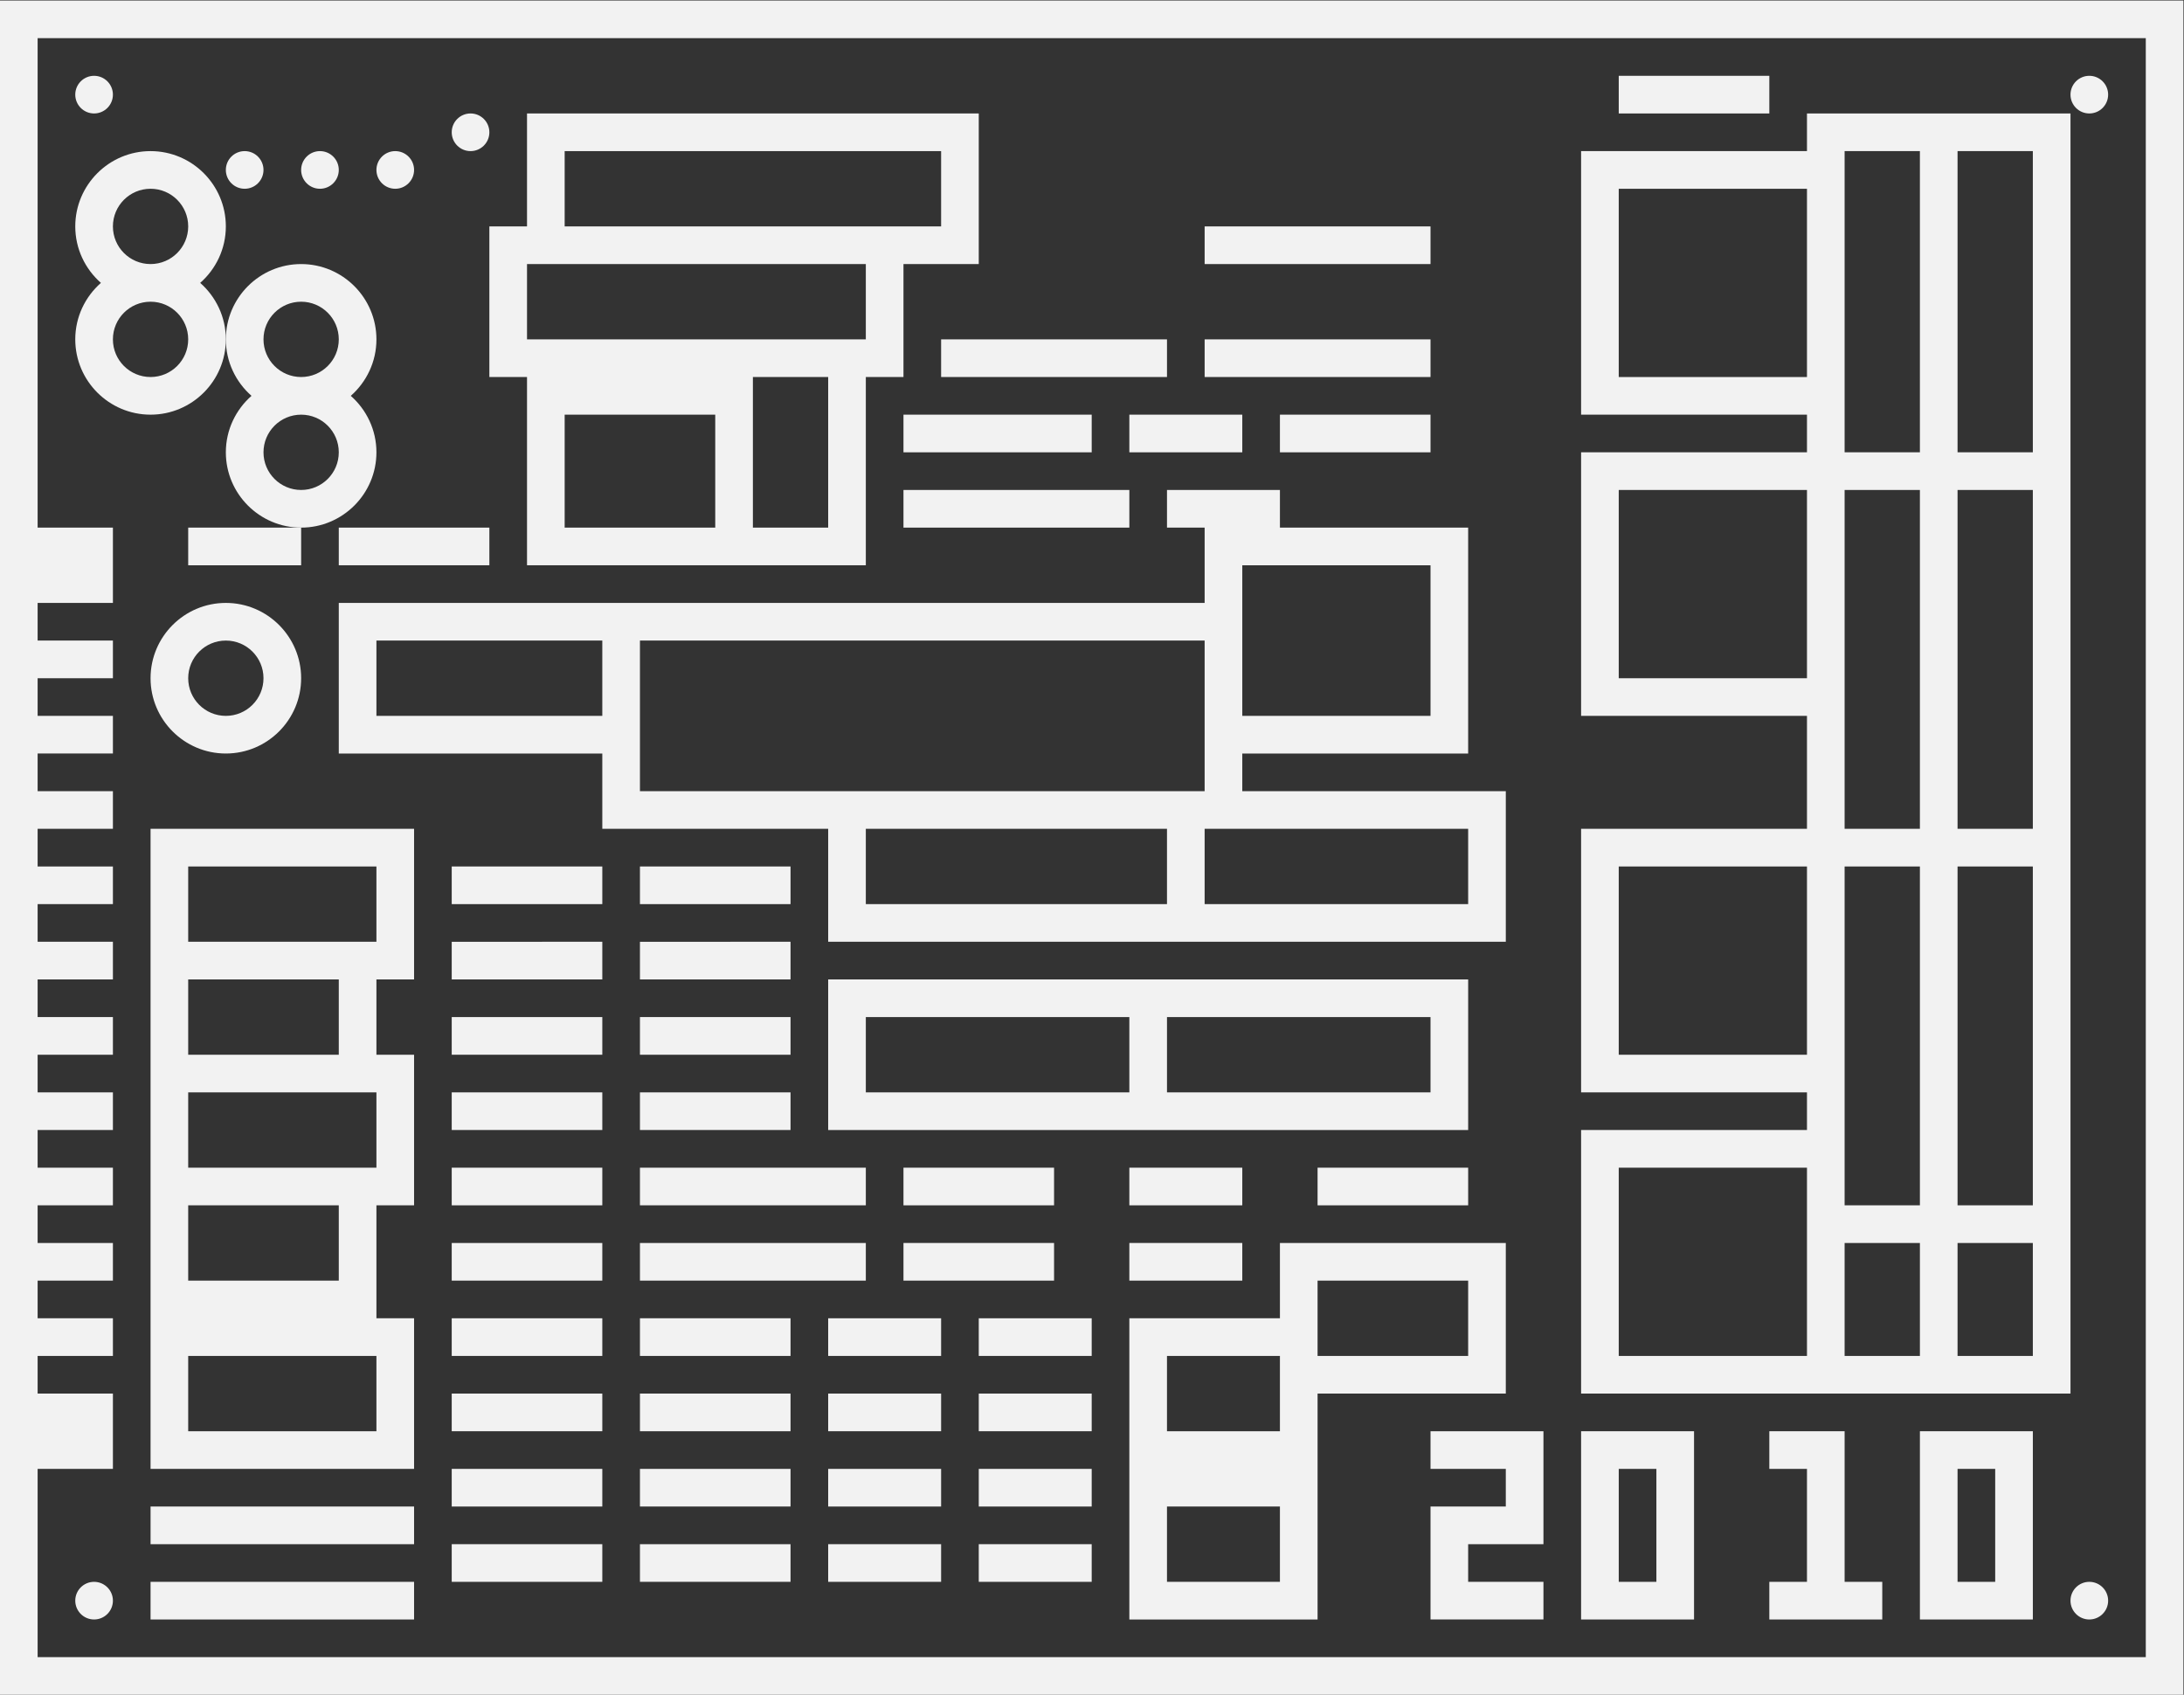<?xml version="1.0" encoding="UTF-8" standalone="no"?>
<svg
   xmlns:dc="http://purl.org/dc/elements/1.1/"
   xmlns:cc="http://creativecommons.org/ns#"
   xmlns:rdf="http://www.w3.org/1999/02/22-rdf-syntax-ns#"
   xmlns:svg="http://www.w3.org/2000/svg"
   xmlns="http://www.w3.org/2000/svg"
   viewBox="0 0 309.333 240"
   height="240"
   width="309.333"
   xml:space="preserve"
   id="svg2"
   version="1.1"><rect x="0" y="0" width="309.333" height="240" fill="#333333" stroke="none"/><defs
     id="defs6"><clipPath
       id="clipPath34"
       clipPathUnits="userSpaceOnUse"><path
         id="path32"
         d="M 0,256 H 256 V 0 H 0 Z" /></clipPath></defs><g
     transform="matrix(1.333,0,0,-1.333,-16,288)"
     id="g10"><g
       transform="translate(164,60)"
       id="g12"><path
         id="path14"
         style="fill:#f2f2f2;fill-opacity:1;fill-rule:nonzero;stroke:none"
         d="M 0,0 H 8 V -4 H 0 v -4 -8 h 4 8 v 4 H 4 v 4 h 4 4 V 0 4 H 0 Z" /></g><path
       id="path16"
       style="fill:#f2f2f2;fill-opacity:1;fill-rule:nonzero;stroke:none"
       d="m 188,48 h -4 v 12 h 4 z m -4,16 h -4 V 44 h 4 4 4 v 20 h -4 z" /><path
       id="path18"
       style="fill:#f2f2f2;fill-opacity:1;fill-rule:nonzero;stroke:none"
       d="m 224,48 h -4 v 12 h 4 z m -8,16 V 60 44 h 4 8 v 4 12 4 z" /><g
       transform="translate(208,48)"
       id="g20"><path
         id="path22"
         style="fill:#f2f2f2;fill-opacity:1;fill-rule:nonzero;stroke:none"
         d="m 0,0 v 12 4 h -4 -4 v -4 h 4 V 0 h -4 v -4 h 4 4 4 v 4 z" /></g><g
       transform="translate(240,164)"
       id="g24"><path
         id="path26"
         style="fill:#f2f2f2;fill-opacity:1;fill-rule:nonzero;stroke:none"
         d="m 0,0 v -4 -120 h -208 -8 -8 v 20 h 8 v 8 h -8 v 4 h 8 v 4 h -8 v 4 h 8 v 4 h -8 v 4 h 8 v 4 h -8 v 4 h 8 v 4 h -8 v 4 h 8 v 4 h -8 v 4 h 8 v 4 h -8 v 4 h 8 v 4 h -8 v 4 h 8 v 4 h -8 v 4 h 8 v 4 h -8 v 4 h 8 v 4 h -8 v 4 h 8 v 8 h -8 V 48 H 0 Z m 0,52 h -224 -4 v -4 -52 -4 -4 -20 -4 -60 -4 -4 -20 -4 h 4 8 8 208 4 v 4 120 4 48 4 z" /></g><g
       id="g28"><g
         clip-path="url(#clipPath34)"
         id="g30"><g
           transform="translate(22,48)"
           id="g36"><path
             id="path38"
             style="fill:#f2f2f2;fill-opacity:1;fill-rule:nonzero;stroke:none"
             d="m 0,0 c -1.104,0 -2,-0.896 -2,-2 0,-1.104 0.896,-2 2,-2 1.104,0 2,0.896 2,2 0,1.104 -0.896,2 -2,2" /></g><g
           transform="translate(22,204)"
           id="g40"><path
             id="path42"
             style="fill:#f2f2f2;fill-opacity:1;fill-rule:nonzero;stroke:none"
             d="M 0,0 C 1.104,0 2,0.896 2,2 2,3.104 1.104,4 0,4 -1.104,4 -2,3.104 -2,2 -2,0.896 -1.104,0 0,0" /></g><g
           transform="translate(234,48)"
           id="g44"><path
             id="path46"
             style="fill:#f2f2f2;fill-opacity:1;fill-rule:nonzero;stroke:none"
             d="m 0,0 c -1.104,0 -2,-0.896 -2,-2 0,-1.104 0.896,-2 2,-2 1.104,0 2,0.896 2,2 0,1.104 -0.896,2 -2,2" /></g><g
           transform="translate(234,204)"
           id="g48"><path
             id="path50"
             style="fill:#f2f2f2;fill-opacity:1;fill-rule:nonzero;stroke:none"
             d="M 0,0 C 1.104,0 2,0.896 2,2 2,3.104 1.104,4 0,4 -1.104,4 -2,3.104 -2,2 -2,0.896 -1.104,0 0,0" /></g><g
           transform="translate(68,188)"
           id="g52"><path
             id="path54"
             style="fill:#f2f2f2;fill-opacity:1;fill-rule:nonzero;stroke:none"
             d="M 0,0 H 4 36 V -8 H 32 24 20 0 Z M 4,12 H 44 V 4 H 40 36 4 Z m 28,-40 h -8 v 12 4 h 8 z m -12,0 H 4 v 12 H 20 Z M -4,0 v -8 -4 h 4 v -4 -12 -4 h 4 16 4 8 4 v 4 16 h 4 v 4 8 h 4 4 v 4 8 4 H 44 4 0 V 12 4 h -4 z" /></g><g
           transform="translate(32,180)"
           id="g56"><path
             id="path58"
             style="fill:#f2f2f2;fill-opacity:1;fill-rule:nonzero;stroke:none"
             d="m 0,0 c 0,-2.209 -1.791,-4 -4,-4 -2.209,0 -4,1.791 -4,4 0,2.209 1.791,4 4,4 2.209,0 4,-1.791 4,-4 m -8,12 c 0,2.209 1.791,4 4,4 2.209,0 4,-1.791 4,-4 C 0,9.791 -1.791,8 -4,8 -6.209,8 -8,9.791 -8,12 M -12,0 c 0,-4.411 3.589,-8 8,-8 4.411,0 8,3.589 8,8 C 4,2.39 2.941,4.533 1.274,6 2.941,7.467 4,9.61 4,12 c 0,4.411 -3.589,8 -8,8 -4.411,0 -8,-3.589 -8,-8 0,-2.39 1.059,-4.533 2.726,-6 C -10.941,4.533 -12,2.39 -12,0" /></g><g
           transform="translate(44,184)"
           id="g60"><path
             id="path62"
             style="fill:#f2f2f2;fill-opacity:1;fill-rule:nonzero;stroke:none"
             d="m 0,0 c 2.209,0 4,-1.791 4,-4 0,-2.209 -1.791,-4 -4,-4 -2.209,0 -4,1.791 -4,4 0,2.209 1.791,4 4,4 m 4,-16 c 0,-2.209 -1.791,-4 -4,-4 -2.209,0 -4,1.791 -4,4 0,2.209 1.791,4 4,4 2.209,0 4,-1.791 4,-4 m -9.274,6 C -6.941,-11.467 -8,-13.61 -8,-16 c 0,-4.411 3.589,-8 8,-8 4.411,0 8,3.589 8,8 0,2.39 -1.059,4.533 -2.726,6 C 6.941,-8.533 8,-6.39 8,-4 8,0.411 4.411,4 0,4 -4.411,4 -8,0.411 -8,-4 c 0,-2.39 1.059,-4.533 2.726,-6" /></g><g
           transform="translate(38,196)"
           id="g64"><path
             id="path66"
             style="fill:#f2f2f2;fill-opacity:1;fill-rule:nonzero;stroke:none"
             d="M 0,0 C 1.104,0 2,0.896 2,2 2,3.104 1.104,4 0,4 -1.104,4 -2,3.104 -2,2 -2,0.896 -1.104,0 0,0" /></g><g
           transform="translate(46,196)"
           id="g68"><path
             id="path70"
             style="fill:#f2f2f2;fill-opacity:1;fill-rule:nonzero;stroke:none"
             d="M 0,0 C 1.104,0 2,0.896 2,2 2,3.104 1.104,4 0,4 -1.104,4 -2,3.104 -2,2 -2,0.896 -1.104,0 0,0" /></g><g
           transform="translate(54,196)"
           id="g72"><path
             id="path74"
             style="fill:#f2f2f2;fill-opacity:1;fill-rule:nonzero;stroke:none"
             d="M 0,0 C 1.104,0 2,0.896 2,2 2,3.104 1.104,4 0,4 -1.104,4 -2,3.104 -2,2 -2,0.896 -1.104,0 0,0" /></g><g
           transform="translate(62,200)"
           id="g76"><path
             id="path78"
             style="fill:#f2f2f2;fill-opacity:1;fill-rule:nonzero;stroke:none"
             d="M 0,0 C 1.104,0 2,0.896 2,2 2,3.104 1.104,4 0,4 -1.104,4 -2,3.104 -2,2 -2,0.896 -1.104,0 0,0" /></g><path
           id="path80"
           style="fill:#f2f2f2;fill-opacity:1;fill-rule:nonzero;stroke:none"
           d="m 164,192 h -24 v -4 h 24 z" /><path
           id="path82"
           style="fill:#f2f2f2;fill-opacity:1;fill-rule:nonzero;stroke:none"
           d="m 164,180 h -24 v -4 h 24 z" /><path
           id="path84"
           style="fill:#f2f2f2;fill-opacity:1;fill-rule:nonzero;stroke:none"
           d="m 112,176 h 24 v 4 h -24 z" /><path
           id="path86"
           style="fill:#f2f2f2;fill-opacity:1;fill-rule:nonzero;stroke:none"
           d="m 108,168 h 20 v 4 h -20 z" /><path
           id="path88"
           style="fill:#f2f2f2;fill-opacity:1;fill-rule:nonzero;stroke:none"
           d="m 144,172 h -12 v -4 h 12 z" /><path
           id="path90"
           style="fill:#f2f2f2;fill-opacity:1;fill-rule:nonzero;stroke:none"
           d="m 164,172 h -16 v -4 h 16 z" /><path
           id="path92"
           style="fill:#f2f2f2;fill-opacity:1;fill-rule:nonzero;stroke:none"
           d="m 108,160 h 24 v 4 h -24 z" /><path
           id="path94"
           style="fill:#f2f2f2;fill-opacity:1;fill-rule:nonzero;stroke:none"
           d="M 64,160 H 48 v -4 h 16 z" /><path
           id="path96"
           style="fill:#f2f2f2;fill-opacity:1;fill-rule:nonzero;stroke:none"
           d="m 32,156 h 12 v 4 H 32 Z" /><g
           transform="translate(184,92)"
           id="g98"><path
             id="path100"
             style="fill:#f2f2f2;fill-opacity:1;fill-rule:nonzero;stroke:none"
             d="M 0,0 H 20 V -4 -8 -20 H 0 Z m 24,8 v 4 20 h 8 V -4 H 24 V 0 4 Z M 0,32 H 20 V 12 H 0 Z m 24,16 v 4 20 h 8 V 36 H 24 Z M 0,72 H 20 V 52 H 0 Z m 24,8 v 4 20 4 h 8 V 76 H 24 Z M 0,104 H 20 V 84 H 0 Z m 36,4 h 8 V 76 h -8 z m 8,-72 h -8 v 36 h 8 z m 0,-40 h -8 v 36 h 8 z m 0,-16 h -8 v 12 h 8 z m -12,0 h -8 v 12 h 8 z m -12,-4 h 4 8 4 8 4 v 4 12 4 36 4 36 4 32 4 h -4 -8 -4 -8 -4 v -4 H 0 -4 V 104 84 80 H 0 20 V 76 H 0 -4 V 72 52 48 H 0 20 V 36 H 0 -4 V 32 12 8 H 0 20 V 4 H 0 -4 v -4 -20 -4 h 4 z" /></g><path
           id="path102"
           style="fill:#f2f2f2;fill-opacity:1;fill-rule:nonzero;stroke:none"
           d="m 164,100 h -28 v 8 h 28 z m -32,0 h -28 v 8 h 28 z m 36,0 v 8 4 h -4 -28 -4 -28 -4 v -4 -8 -4 h 4 28 4 28 4 z" /><path
           id="path104"
           style="fill:#f2f2f2;fill-opacity:1;fill-rule:nonzero;stroke:none"
           d="m 200,208 h -16 v -4 h 16 z" /><g
           transform="translate(52,116)"
           id="g106"><path
             id="path108"
             style="fill:#f2f2f2;fill-opacity:1;fill-rule:nonzero;stroke:none"
             d="M 0,0 H -4 -20 V 8 H 0 Z m -4,-12 h -16 v 8 h 16 z m 4,-12 h -4 -16 v 8 h 16 4 z m -4,-12 h -16 v 8 h 16 z m 4,-16 h -20 v 8 H 0 Z m -20,64 h -4 v -4 -8 -4 -8 -4 -8 -4 -8 -4 -4 -8 -4 h 4 20 4 v 4 8 4 H 0 v 4 8 h 4 v 4 8 4 H 0 v 8 h 4 v 4 8 4 H 0 Z" /></g><path
           id="path110"
           style="fill:#f2f2f2;fill-opacity:1;fill-rule:nonzero;stroke:none"
           d="m 28,52 h 28 v 4 H 28 Z" /><path
           id="path112"
           style="fill:#f2f2f2;fill-opacity:1;fill-rule:nonzero;stroke:none"
           d="m 28,44 h 28 v 4 H 28 Z" /><path
           id="path114"
           style="fill:#f2f2f2;fill-opacity:1;fill-rule:nonzero;stroke:none"
           d="m 60,120 h 16 v 4 H 60 Z" /><path
           id="path116"
           style="fill:#f2f2f2;fill-opacity:1;fill-rule:nonzero;stroke:none"
           d="M 96,124 H 80 v -4 h 16 z" /><path
           id="path118"
           style="fill:#f2f2f2;fill-opacity:1;fill-rule:nonzero;stroke:none"
           d="m 60,112 h 16 v 4 H 60 Z" /><path
           id="path120"
           style="fill:#f2f2f2;fill-opacity:1;fill-rule:nonzero;stroke:none"
           d="m 80,112 h 16 v 4 H 80 Z" /><path
           id="path122"
           style="fill:#f2f2f2;fill-opacity:1;fill-rule:nonzero;stroke:none"
           d="m 60,104 h 16 v 4 H 60 Z" /><path
           id="path124"
           style="fill:#f2f2f2;fill-opacity:1;fill-rule:nonzero;stroke:none"
           d="m 80,104 h 16 v 4 H 80 Z" /><path
           id="path126"
           style="fill:#f2f2f2;fill-opacity:1;fill-rule:nonzero;stroke:none"
           d="m 60,96 h 16 v 4 H 60 Z" /><path
           id="path128"
           style="fill:#f2f2f2;fill-opacity:1;fill-rule:nonzero;stroke:none"
           d="m 80,96 h 16 v 4 H 80 Z" /><path
           id="path130"
           style="fill:#f2f2f2;fill-opacity:1;fill-rule:nonzero;stroke:none"
           d="m 60,88 h 16 v 4 H 60 Z" /><path
           id="path132"
           style="fill:#f2f2f2;fill-opacity:1;fill-rule:nonzero;stroke:none"
           d="m 80,88 h 24 v 4 H 80 Z" /><path
           id="path134"
           style="fill:#f2f2f2;fill-opacity:1;fill-rule:nonzero;stroke:none"
           d="m 60,80 h 16 v 4 H 60 Z" /><path
           id="path136"
           style="fill:#f2f2f2;fill-opacity:1;fill-rule:nonzero;stroke:none"
           d="m 60,72 h 16 v 4 H 60 Z" /><path
           id="path138"
           style="fill:#f2f2f2;fill-opacity:1;fill-rule:nonzero;stroke:none"
           d="m 60,64 h 16 v 4 H 60 Z" /><path
           id="path140"
           style="fill:#f2f2f2;fill-opacity:1;fill-rule:nonzero;stroke:none"
           d="m 60,56 h 16 v 4 H 60 Z" /><path
           id="path142"
           style="fill:#f2f2f2;fill-opacity:1;fill-rule:nonzero;stroke:none"
           d="m 60,48 h 16 v 4 H 60 Z" /><path
           id="path144"
           style="fill:#f2f2f2;fill-opacity:1;fill-rule:nonzero;stroke:none"
           d="m 80,72 h 16 v 4 H 80 Z" /><path
           id="path146"
           style="fill:#f2f2f2;fill-opacity:1;fill-rule:nonzero;stroke:none"
           d="m 80,64 h 16 v 4 H 80 Z" /><path
           id="path148"
           style="fill:#f2f2f2;fill-opacity:1;fill-rule:nonzero;stroke:none"
           d="m 80,56 h 16 v 4 H 80 Z" /><path
           id="path150"
           style="fill:#f2f2f2;fill-opacity:1;fill-rule:nonzero;stroke:none"
           d="m 80,48 h 16 v 4 H 80 Z" /><path
           id="path152"
           style="fill:#f2f2f2;fill-opacity:1;fill-rule:nonzero;stroke:none"
           d="m 100,72 h 12 v 4 h -12 z" /><path
           id="path154"
           style="fill:#f2f2f2;fill-opacity:1;fill-rule:nonzero;stroke:none"
           d="m 100,64 h 12 v 4 h -12 z" /><path
           id="path156"
           style="fill:#f2f2f2;fill-opacity:1;fill-rule:nonzero;stroke:none"
           d="m 100,56 h 12 v 4 h -12 z" /><path
           id="path158"
           style="fill:#f2f2f2;fill-opacity:1;fill-rule:nonzero;stroke:none"
           d="m 100,48 h 12 v 4 h -12 z" /><path
           id="path160"
           style="fill:#f2f2f2;fill-opacity:1;fill-rule:nonzero;stroke:none"
           d="m 116,72 h 12 v 4 h -12 z" /><path
           id="path162"
           style="fill:#f2f2f2;fill-opacity:1;fill-rule:nonzero;stroke:none"
           d="m 116,64 h 12 v 4 h -12 z" /><path
           id="path164"
           style="fill:#f2f2f2;fill-opacity:1;fill-rule:nonzero;stroke:none"
           d="m 116,56 h 12 v 4 h -12 z" /><path
           id="path166"
           style="fill:#f2f2f2;fill-opacity:1;fill-rule:nonzero;stroke:none"
           d="m 116,48 h 12 v 4 h -12 z" /><path
           id="path168"
           style="fill:#f2f2f2;fill-opacity:1;fill-rule:nonzero;stroke:none"
           d="m 80,80 h 24 v 4 H 80 Z" /><path
           id="path170"
           style="fill:#f2f2f2;fill-opacity:1;fill-rule:nonzero;stroke:none"
           d="m 124,92 h -16 v -4 h 16 z" /><path
           id="path172"
           style="fill:#f2f2f2;fill-opacity:1;fill-rule:nonzero;stroke:none"
           d="m 108,80 h 16 v 4 h -16 z" /><path
           id="path174"
           style="fill:#f2f2f2;fill-opacity:1;fill-rule:nonzero;stroke:none"
           d="m 144,92 h -12 v -4 h 12 z" /><path
           id="path176"
           style="fill:#f2f2f2;fill-opacity:1;fill-rule:nonzero;stroke:none"
           d="m 132,80 h 12 v 4 h -12 z" /><path
           id="path178"
           style="fill:#f2f2f2;fill-opacity:1;fill-rule:nonzero;stroke:none"
           d="m 152,88 h 16 v 4 h -16 z" /><g
           transform="translate(168,72)"
           id="g180"><path
             id="path182"
             style="fill:#f2f2f2;fill-opacity:1;fill-rule:nonzero;stroke:none"
             d="M 0,0 H -16 V 4 8 H 0 Z m -20,-8 h -12 v 8 h 12 v -4 z m 0,-16 h -12 v 8 h 12 z m 4,36 h -4 V 8 4 h -12 -4 v -4 -8 -4 -4 -8 -4 h 4 12 4 v 4 8 4 4 4 H 0 4 v 4 8 4 H 0 Z" /></g><g
           transform="translate(32,144)"
           id="g184"><path
             id="path186"
             style="fill:#f2f2f2;fill-opacity:1;fill-rule:nonzero;stroke:none"
             d="M 0,0 C 0,2.209 1.791,4 4,4 6.209,4 8,2.209 8,0 8,-2.209 6.209,-4 4,-4 1.791,-4 0,-2.209 0,0 M 12,0 C 12,4.411 8.411,8 4,8 -0.411,8 -4,4.411 -4,0 c 0,-4.411 3.589,-8 8,-8 4.411,0 8,3.589 8,8" /></g><g
           transform="translate(140,132)"
           id="g188"><path
             id="path190"
             style="fill:#f2f2f2;fill-opacity:1;fill-rule:nonzero;stroke:none"
             d="m 0,0 h -4 -32 -4 -20 v 4 4 8 H 0 V 8 4 Z m 28,-4 v -8 H 0 v 8 h 4 z m -32,-8 h -32 v 8 h 32 z m -84,28 h 24 V 8 H -88 Z M 4,24 H 24 V 8 H 4 v 8 4 z M 24,4 h 4 v 4 16 4 H 24 8 v 4 H -4 v -4 h 4 v -4 -4 h -60 -4 -24 -4 V 16 8 4 h 4 24 V 0 -4 h 4 20 v -8 -4 h 4 32 4 28 4 v 4 8 4 H 28 4 v 4 z" /></g></g></g></g></svg>